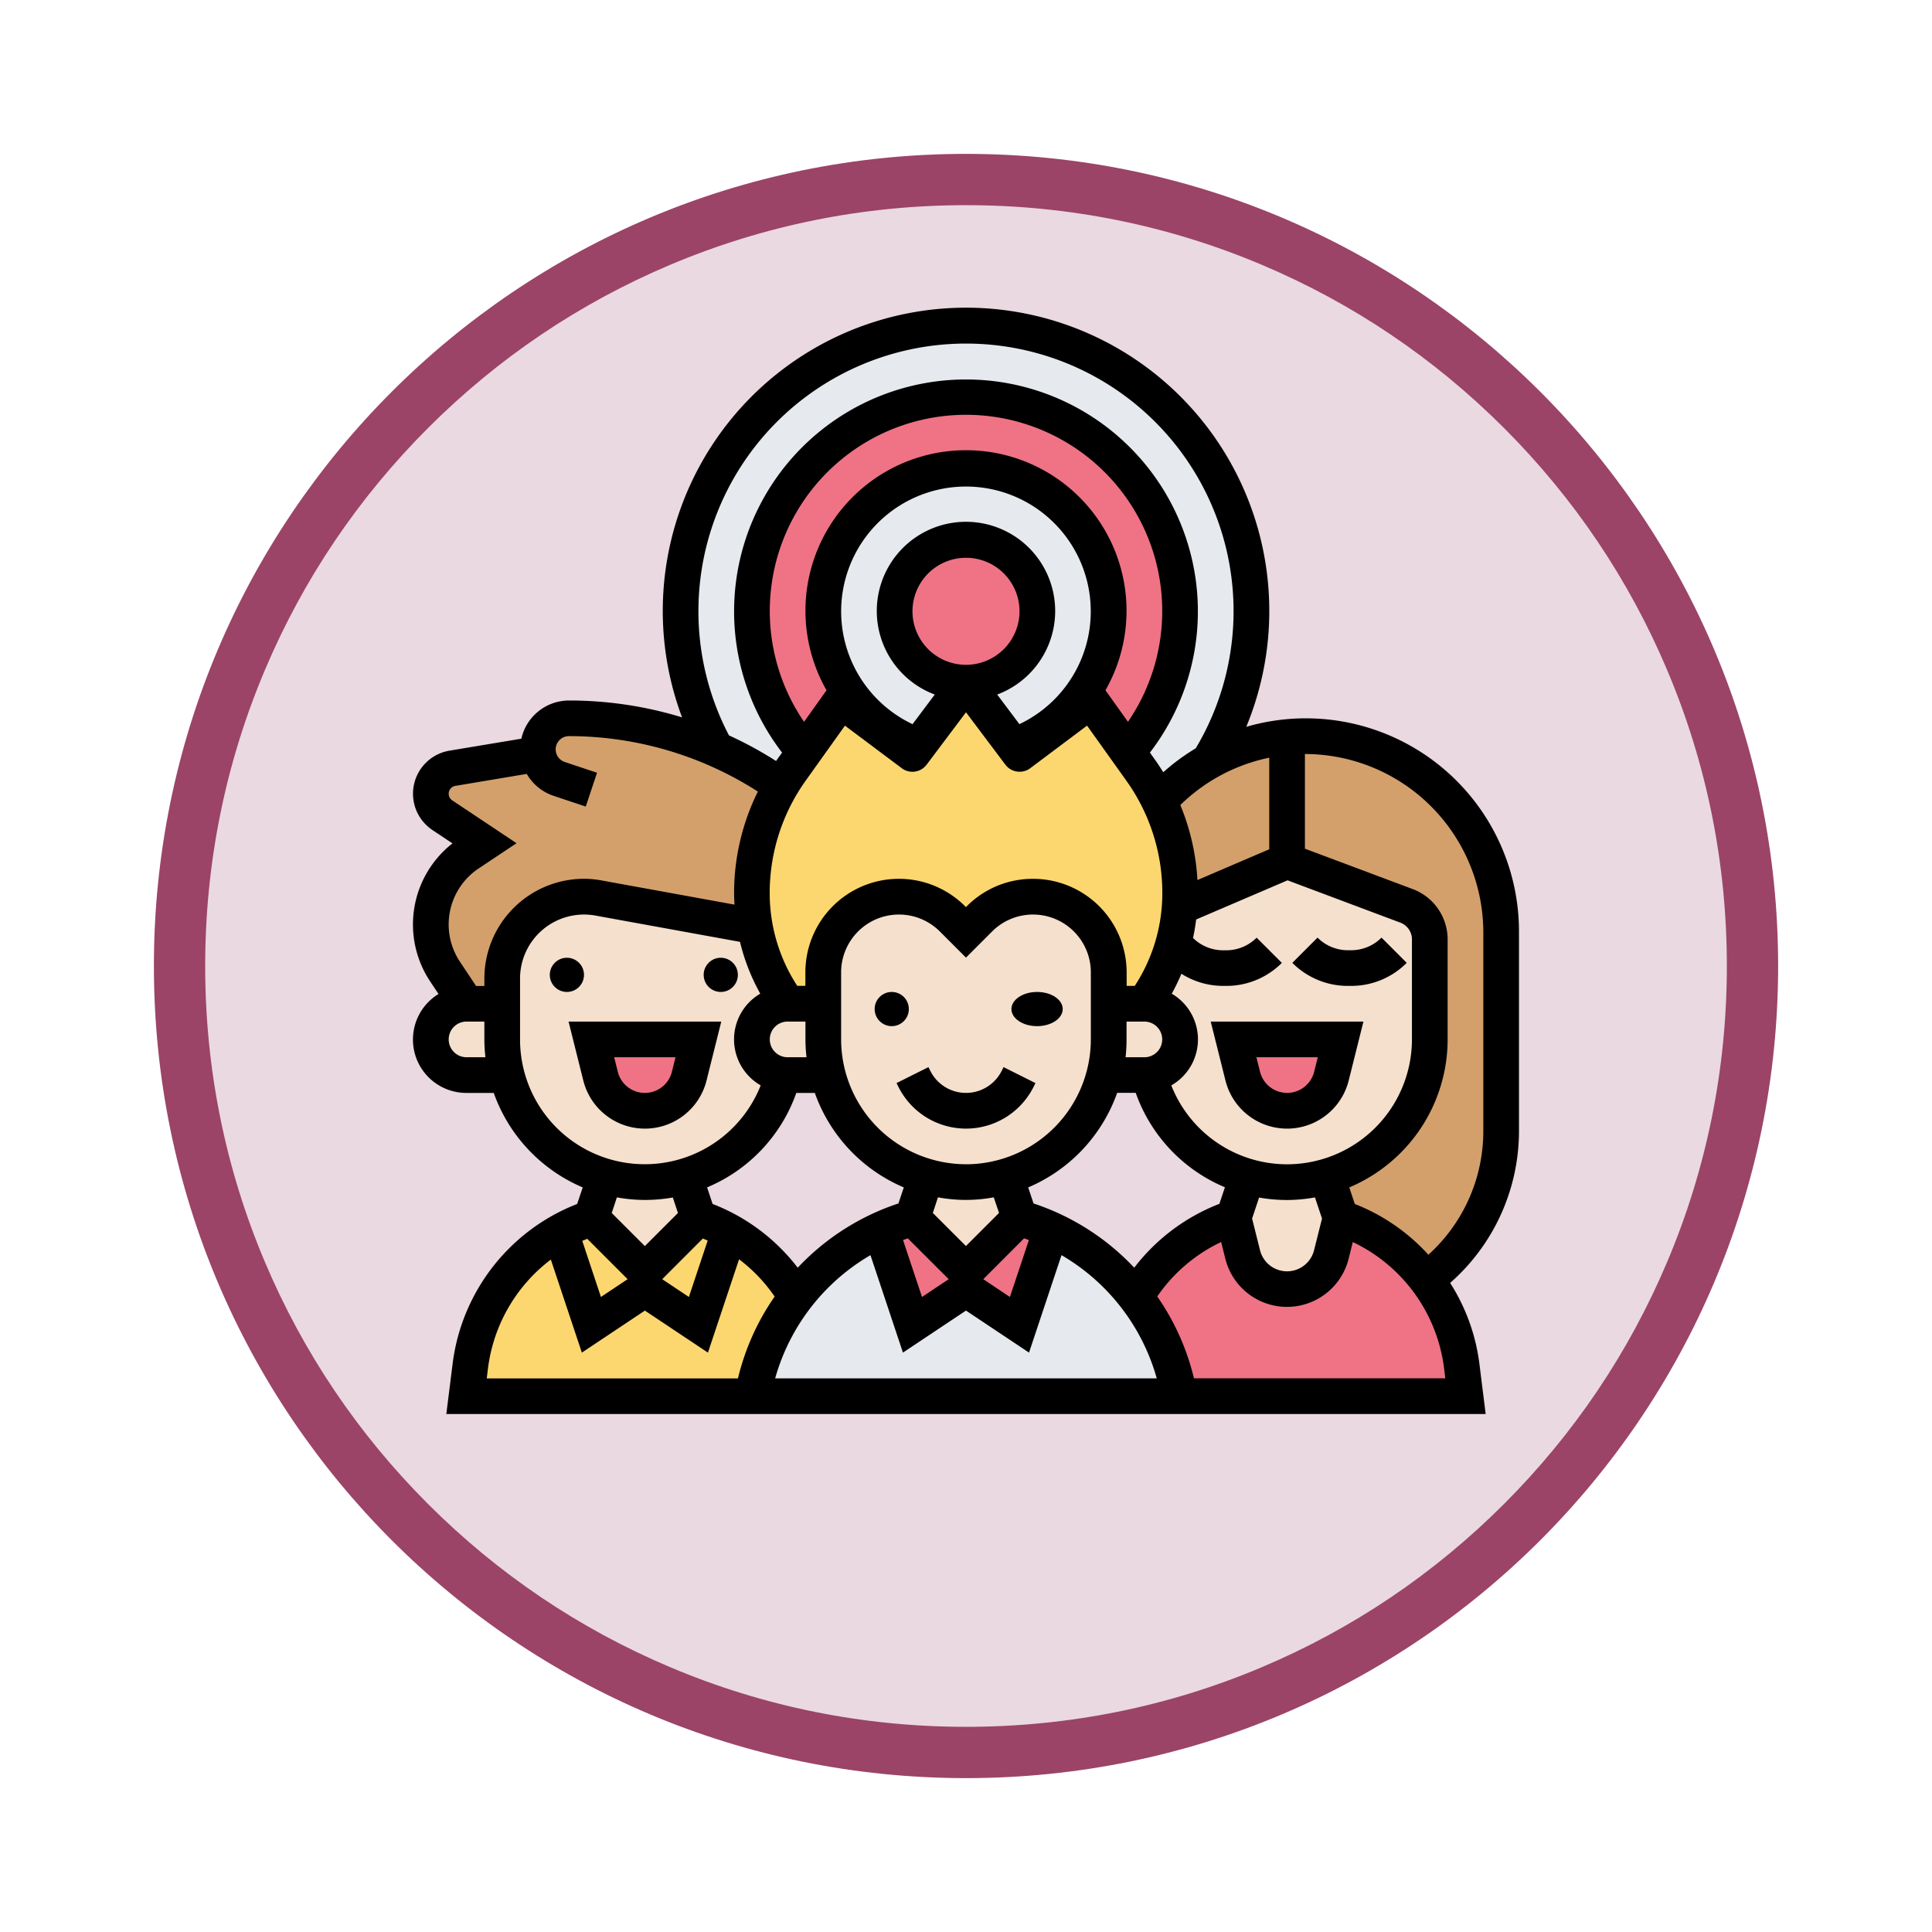 <svg xmlns="http://www.w3.org/2000/svg" xmlns:xlink="http://www.w3.org/1999/xlink" width="113" height="113" viewBox="0 0 113 113">
  <defs>
    <filter id="Path_982547" x="0" y="0" width="113" height="113" filterUnits="userSpaceOnUse">
      <feOffset dy="3" input="SourceAlpha"/>
      <feGaussianBlur stdDeviation="3" result="blur"/>
      <feFlood flood-opacity="0.161"/>
      <feComposite operator="in" in2="blur"/>
      <feComposite in="SourceGraphic"/>
    </filter>
  </defs>
  <g id="Group_1220096" data-name="Group 1220096" transform="translate(-1216 -942.982)">
    <g id="Group_1220037" data-name="Group 1220037">
      <g id="Group_1219642" data-name="Group 1219642" transform="translate(0.575 -5515.518)">
        <g id="Group_1203675" data-name="Group 1203675" transform="translate(-0.575 557.5)">
          <g id="Group_1202435" data-name="Group 1202435" transform="translate(-0.56 1255.486)">
            <g id="Group_1202052" data-name="Group 1202052" transform="translate(1225.561 4651.514)">
              <g id="Group_1172010" data-name="Group 1172010" transform="translate(0)">
                <g id="Group_1171046" data-name="Group 1171046">
                  <g id="Group_1148525" data-name="Group 1148525">
                    <g transform="matrix(1, 0, 0, 1, -9, -6)" filter="url(#Path_982547)">
                      <g id="Path_982547-2" data-name="Path 982547" transform="translate(9 6)" fill="#ead9e0">
                        <path d="M 47.5 93.5 C 41.289 93.5 35.265 92.284 29.595 89.886 C 24.118 87.569 19.198 84.252 14.973 80.027 C 10.748 75.802 7.431 70.882 5.114 65.405 C 2.716 59.735 1.5 53.711 1.5 47.5 C 1.5 41.289 2.716 35.265 5.114 29.595 C 7.431 24.118 10.748 19.198 14.973 14.973 C 19.198 10.748 24.118 7.431 29.595 5.114 C 35.265 2.716 41.289 1.5 47.5 1.5 C 53.711 1.5 59.735 2.716 65.405 5.114 C 70.882 7.431 75.802 10.748 80.027 14.973 C 84.252 19.198 87.569 24.118 89.886 29.595 C 92.284 35.265 93.5 41.289 93.5 47.5 C 93.5 53.711 92.284 59.735 89.886 65.405 C 87.569 70.882 84.252 75.802 80.027 80.027 C 75.802 84.252 70.882 87.569 65.405 89.886 C 59.735 92.284 53.711 93.5 47.5 93.5 Z" stroke="none"/>
                        <path d="M 47.5 3 C 41.491 3 35.664 4.176 30.18 6.496 C 24.881 8.737 20.122 11.946 16.034 16.034 C 11.946 20.122 8.737 24.881 6.496 30.18 C 4.176 35.664 3 41.491 3 47.5 C 3 53.509 4.176 59.336 6.496 64.82 C 8.737 70.119 11.946 74.878 16.034 78.966 C 20.122 83.054 24.881 86.263 30.18 88.504 C 35.664 90.824 41.491 92 47.5 92 C 53.509 92 59.336 90.824 64.82 88.504 C 70.119 86.263 74.878 83.054 78.966 78.966 C 83.054 74.878 86.263 70.119 88.504 64.82 C 90.824 59.336 92 53.509 92 47.5 C 92 41.491 90.824 35.664 88.504 30.18 C 86.263 24.881 83.054 20.122 78.966 16.034 C 74.878 11.946 70.119 8.737 64.82 6.496 C 59.336 4.176 53.509 3 47.5 3 M 47.5 0 C 73.734 0 95 21.266 95 47.5 C 95 73.734 73.734 95 47.5 95 C 21.266 95 0 73.734 0 47.5 C 0 21.266 21.266 0 47.5 0 Z" stroke="none" fill="#9b4467"/>
                      </g>
                    </g>
                  </g>
                </g>
              </g>
            </g>
          </g>
        </g>
      </g>
      <g id="publico-objetivo" transform="translate(1240.157 961)">
        <g id="Group_1220035" data-name="Group 1220035" transform="translate(1.043 1.043)">
          <g id="Group_1220011" data-name="Group 1220011" transform="translate(41.232 52.166)">
            <path id="Path_1160573" data-name="Path 1160573" d="M59.571,59.639l.23,1.795H43.107l-.24-.981a13.191,13.191,0,0,0-2.347-4.831l.01-.01A10.461,10.461,0,0,1,46.237,51l.543,2.149a2.666,2.666,0,0,0,5.175,0L52.5,51a10.442,10.442,0,0,1,7.074,8.639Z" transform="translate(-40.52 -51)" fill="#ef7385"/>
          </g>
          <g id="Group_1220012" data-name="Group 1220012" transform="translate(2.087 52.969)">
            <path id="Path_1160574" data-name="Path 1160574" d="M22.281,55.589a13.191,13.191,0,0,0-2.347,4.831l-.24.981H3l.23-1.795a10.447,10.447,0,0,1,2.285-5.342A10.556,10.556,0,0,1,8.488,51.77L10.3,57.227l3.13-2.087,3.13,2.087,1.815-5.457A10.388,10.388,0,0,1,22.281,55.589Z" transform="translate(-3 -51.77)" fill="#fcd770"/>
          </g>
          <g id="Group_1220013" data-name="Group 1220013" transform="translate(7.574 52.166)">
            <path id="Path_1160575" data-name="Path 1160575" d="M18.151,51.8,16.335,57.26l-3.13-2.087-3.13,2.087L8.26,51.8a10.107,10.107,0,0,1,1.815-.8l3.13,3.13L16.335,51A10.107,10.107,0,0,1,18.151,51.8Z" transform="translate(-8.26 -51)" fill="#fcd770"/>
          </g>
          <g id="Group_1220014" data-name="Group 1220014" transform="translate(18.78 52.865)">
            <path id="Path_1160576" data-name="Path 1160576" d="M43.8,60.423l.24.981H19l.24-.981a13.191,13.191,0,0,1,2.347-4.831,12.061,12.061,0,0,1,.96-1.116,13.074,13.074,0,0,1,3.985-2.807l1.857,5.561,3.13-2.087,3.13,2.087,1.857-5.561a13.012,13.012,0,0,1,4.945,3.923A13.191,13.191,0,0,1,43.8,60.423Z" transform="translate(-19 -51.67)" fill="#e6e9ed"/>
          </g>
          <g id="Group_1220015" data-name="Group 1220015" transform="translate(26.312 52.166)">
            <path id="Path_1160577" data-name="Path 1160577" d="M36.194,51.7,34.337,57.26l-3.13-2.087-3.13,2.087L26.22,51.7a12.371,12.371,0,0,1,1.857-.7l3.13,3.13L34.337,51A12.372,12.372,0,0,1,36.194,51.7Z" transform="translate(-26.22 -51)" fill="#ef7385"/>
          </g>
          <g id="Group_1220016" data-name="Group 1220016" transform="translate(46.949 49.745)">
            <path id="Path_1160578" data-name="Path 1160578" d="M51.457,48.69l.8,2.41-.543,2.149a2.666,2.666,0,0,1-5.175,0L46,51.1l.8-2.41v-.01a8.274,8.274,0,0,0,4.653,0Z" transform="translate(-46 -48.68)" fill="#f5e0cd"/>
          </g>
          <g id="Group_1220017" data-name="Group 1220017" transform="translate(28.17 49.745)">
            <path id="Path_1160579" data-name="Path 1160579" d="M33.457,48.69l.8,2.41-3.13,3.13L28,51.1l.8-2.41v-.01a8.274,8.274,0,0,0,4.653,0Z" transform="translate(-28 -48.68)" fill="#f5e0cd"/>
          </g>
          <g id="Group_1220018" data-name="Group 1220018" transform="translate(9.39 49.745)">
            <path id="Path_1160580" data-name="Path 1160580" d="M15.457,48.69l.8,2.41-3.13,3.13L10,51.1l.8-2.41v-.01a8.274,8.274,0,0,0,4.653,0Z" transform="translate(-10 -48.68)" fill="#f5e0cd"/>
          </g>
          <g id="Group_1220019" data-name="Group 1220019" transform="translate(41.733 31.3)">
            <path id="Path_1160581" data-name="Path 1160581" d="M57.693,35.58v5.853a8.337,8.337,0,0,1-6.02,8.013,8.274,8.274,0,0,1-4.653,0A8.343,8.343,0,0,1,41.261,43.5a2,2,0,0,0,1.21-.595,2.04,2.04,0,0,0,.616-1.471A2.093,2.093,0,0,0,41,39.347l.24-.365a10.966,10.966,0,0,0,1.815-5.29L49.347,31l6.99,2.619a2.1,2.1,0,0,1,1.356,1.961Z" transform="translate(-41 -31)" fill="#f5e0cd"/>
          </g>
          <g id="Group_1220020" data-name="Group 1220020" transform="translate(39.385 39.646)">
            <path id="Path_1160582" data-name="Path 1160582" d="M41.1,39a2.093,2.093,0,0,1,2.087,2.087,2.04,2.04,0,0,1-.616,1.471,2,2,0,0,1-1.21.595,2.033,2.033,0,0,1-.261.021H38.75a8.6,8.6,0,0,0,.261-2.087V39Z" transform="translate(-38.75 -39)" fill="#f5e0cd"/>
          </g>
          <g id="Group_1220021" data-name="Group 1220021" transform="translate(22.953 33.386)">
            <path id="Path_1160583" data-name="Path 1160583" d="M39.693,39.26v2.087a8.6,8.6,0,0,1-.261,2.087,8.376,8.376,0,0,1-5.759,5.926,8.274,8.274,0,0,1-4.653,0,8.352,8.352,0,0,1-3.579-2.108,8.473,8.473,0,0,1-2.181-3.819A8.6,8.6,0,0,1,23,41.347V37.424a4.426,4.426,0,0,1,7.554-3.13l.793.793.793-.793a4.424,4.424,0,0,1,7.554,3.13Z" transform="translate(-23 -33)" fill="#f5e0cd"/>
          </g>
          <g id="Group_1220022" data-name="Group 1220022" transform="translate(18.78 39.646)">
            <path id="Path_1160584" data-name="Path 1160584" d="M23.434,43.173H21.087a2.032,2.032,0,0,1-.261-.021,2,2,0,0,1-1.21-.595A2.04,2.04,0,0,1,19,41.087,2.093,2.093,0,0,1,21.087,39h2.087v2.087A8.6,8.6,0,0,0,23.434,43.173Z" transform="translate(-19 -39)" fill="#f5e0cd"/>
          </g>
          <g id="Group_1220023" data-name="Group 1220023" transform="translate(4.173 33.386)">
            <path id="Path_1160585" data-name="Path 1160585" d="M21.453,38.895l.24.365a2.093,2.093,0,0,0-2.087,2.087,2.04,2.04,0,0,0,.616,1.471,2,2,0,0,0,1.21.595,8.348,8.348,0,0,1-5.759,5.947,8.274,8.274,0,0,1-4.653,0,8.352,8.352,0,0,1-3.579-2.108,8.473,8.473,0,0,1-2.181-3.819A8.6,8.6,0,0,1,5,41.347V37.789a4.809,4.809,0,0,1,5.644-4.716l9.139,1.669a11.055,11.055,0,0,0,1.669,4.152Z" transform="translate(-5 -33)" fill="#f5e0cd"/>
          </g>
          <g id="Group_1220024" data-name="Group 1220024" transform="translate(0 39.646)">
            <path id="Path_1160586" data-name="Path 1160586" d="M5.434,43.173H3.087a2.04,2.04,0,0,1-1.471-.616A2.04,2.04,0,0,1,1,41.087,2.093,2.093,0,0,1,3.087,39H5.173v2.087A8.6,8.6,0,0,0,5.434,43.173Z" transform="translate(-1 -39)" fill="#f5e0cd"/>
          </g>
          <g id="Group_1220025" data-name="Group 1220025" transform="translate(50.079 23.996)">
            <path id="Path_1160587" data-name="Path 1160587" d="M61.52,35.476V47.13a10.742,10.742,0,0,1-4.361,8.639,10.428,10.428,0,0,0-5.029-3.6l-.8-2.41v-.01a8.337,8.337,0,0,0,6.02-8.013V35.883a2.1,2.1,0,0,0-1.356-1.961L49,31.3V24.052A8.626,8.626,0,0,1,50.043,24,11.47,11.47,0,0,1,61.52,35.476Z" transform="translate(-49 -24)" fill="#d3a06c"/>
          </g>
          <g id="Group_1220026" data-name="Group 1220026" transform="translate(42.588 24.048)">
            <path id="Path_1160588" data-name="Path 1160588" d="M49.311,24.05V31.3L43.02,33.993c.021-.271.031-.532.031-.8a12.262,12.262,0,0,0-1.231-5.384,11.35,11.35,0,0,1,2.921-2.337A11.217,11.217,0,0,1,49.311,24.05Z" transform="translate(-41.82 -24.05)" fill="#d3a06c"/>
          </g>
          <g id="Group_1220027" data-name="Group 1220027" transform="translate(0 22.953)">
            <path id="Path_1160589" data-name="Path 1160589" d="M7.281,25.087a2.374,2.374,0,0,1-.021-.271A1.817,1.817,0,0,1,9.075,23a21.652,21.652,0,0,1,8.6,1.784,22.459,22.459,0,0,1,3.37,1.836l.469.313a12.291,12.291,0,0,0-1.732,6.3,10.916,10.916,0,0,0,.177,1.941l-9.139-1.669a4.809,4.809,0,0,0-5.644,4.716v1.471H3.087L1.835,37.815a4.98,4.98,0,0,1,1.388-6.907L4.13,30.3,1.668,28.665a1.511,1.511,0,0,1,.595-2.744l5-.835Z" transform="translate(-1 -23)" fill="#d3a06c"/>
          </g>
          <g id="Group_1220028" data-name="Group 1220028" transform="translate(14.606)">
            <path id="Path_1160590" data-name="Path 1160590" d="M48.386,17.693A16.668,16.668,0,0,1,45.9,26.467,11.35,11.35,0,0,0,42.982,28.8,12.023,12.023,0,0,0,41.9,26.979l-.762-1.064a12.52,12.52,0,1,0-18.884,0l-.762,1.064a10.334,10.334,0,0,0-.584.908l-.469-.313a22.459,22.459,0,0,0-3.37-1.836,16.693,16.693,0,1,1,31.32-8.044Z" transform="translate(-15 -1)" fill="#e6e9ed"/>
          </g>
          <g id="Group_1220029" data-name="Group 1220029" transform="translate(22.953 8.347)">
            <path id="Path_1160591" data-name="Path 1160591" d="M39.693,17.347a8.35,8.35,0,0,1-5.571,7.877l-2.775-3.7a4.173,4.173,0,1,0-4.173-4.173,4.172,4.172,0,0,0,4.173,4.173l-2.775,3.7a8.349,8.349,0,1,1,11.122-7.877Z" transform="translate(-23 -9)" fill="#e6e9ed"/>
          </g>
          <g id="Group_1220030" data-name="Group 1220030" transform="translate(18.78 4.173)">
            <path id="Path_1160592" data-name="Path 1160592" d="M44.04,17.52a12.452,12.452,0,0,1-3.078,8.221l-2.139-3-4.173,3.13L34.3,25.4a8.347,8.347,0,1,0-5.55,0l-.355.469-4.173-3.13-2.139,3A12.52,12.52,0,1,1,44.04,17.52Z" transform="translate(-19 -5)" fill="#ef7385"/>
          </g>
          <g id="Group_1220031" data-name="Group 1220031" transform="translate(46.949 41.733)">
            <path id="Path_1160593" data-name="Path 1160593" d="M52.26,41l-.532,2.149a2.679,2.679,0,0,1-5.2,0L46,41Z" transform="translate(-46 -41)" fill="#ef7385"/>
          </g>
          <g id="Group_1220032" data-name="Group 1220032" transform="translate(18.78 20.866)">
            <path id="Path_1160594" data-name="Path 1160594" d="M28.745,24.7,31.52,21,34.3,24.7l.355.469,4.173-3.13,2.139,3,.762,1.064a12.023,12.023,0,0,1,1.085,1.826,12.262,12.262,0,0,1,1.231,5.384c0,.271-.01.532-.031.8a10.966,10.966,0,0,1-1.815,5.29l-.24.365H39.866V37.943a4.426,4.426,0,0,0-7.554-3.13l-.793.793-.793-.793a4.426,4.426,0,0,0-7.554,3.13V39.78H21.087l-.24-.365a11.055,11.055,0,0,1-1.669-4.152A10.916,10.916,0,0,1,19,33.322a12.291,12.291,0,0,1,1.732-6.3,10.335,10.335,0,0,1,.584-.908l.762-1.064,2.139-3,4.173,3.13Z" transform="translate(-19 -21)" fill="#fcd770"/>
          </g>
          <g id="Group_1220033" data-name="Group 1220033" transform="translate(27.126 12.52)">
            <ellipse id="Ellipse_12634" data-name="Ellipse 12634" cx="4.5" cy="4" rx="4.5" ry="4" transform="translate(-0.17 0.437)" fill="#ef7385"/>
          </g>
          <g id="Group_1220034" data-name="Group 1220034" transform="translate(9.39 41.733)">
            <path id="Path_1160595" data-name="Path 1160595" d="M16.26,41l-.532,2.149a2.679,2.679,0,0,1-5.2,0L10,41Z" transform="translate(-10 -41)" fill="#ef7385"/>
          </g>
        </g>
        <g id="Group_1220036" data-name="Group 1220036" transform="translate(0)">
          <circle id="Ellipse_12635" data-name="Ellipse 12635" cx="1" cy="1" r="1" transform="translate(27 40)"/>
          <ellipse id="Ellipse_12636" data-name="Ellipse 12636" cx="1.5" cy="1" rx="1.5" ry="1" transform="translate(35 40)"/>
          <circle id="Ellipse_12637" data-name="Ellipse 12637" cx="1" cy="1" r="1" transform="translate(8 38)"/>
          <circle id="Ellipse_12638" data-name="Ellipse 12638" cx="1" cy="1" r="1" transform="translate(17 38)"/>
          <path id="Path_1160596" data-name="Path 1160596" d="M33.255,42.773a2.333,2.333,0,0,1-4.173,0l-.11-.22-1.866.934.11.22a4.42,4.42,0,0,0,7.906,0l.11-.22-1.866-.934Z" transform="translate(1.174 1.843)"/>
          <path id="Path_1160597" data-name="Path 1160597" d="M45.581,43.445a3.715,3.715,0,0,0,7.209,0L53.651,40H44.72Zm5.4-1.358-.213.852a1.631,1.631,0,0,1-3.163,0l-.213-.852Z" transform="translate(1.937 1.733)"/>
          <path id="Path_1160598" data-name="Path 1160598" d="M16.79,43.445,17.651,40H8.72l.861,3.445a3.715,3.715,0,0,0,7.209,0ZM11.6,42.939l-.213-.852h3.588l-.213.852a1.63,1.63,0,0,1-3.162,0Z" transform="translate(0.378 1.733)"/>
          <path id="Path_1160599" data-name="Path 1160599" d="M52.729,38.117a4.574,4.574,0,0,0,3.256-1.349L54.51,35.293a2.5,2.5,0,0,1-1.781.738h-.179a2.5,2.5,0,0,1-1.781-.738l-1.475,1.475a4.574,4.574,0,0,0,3.256,1.349Z" transform="translate(2.135 1.529)"/>
          <path id="Path_1160600" data-name="Path 1160600" d="M64.686,48.169V36.516a12.466,12.466,0,0,0-15.95-12.023,17.737,17.737,0,1,0-33-.553,22.615,22.615,0,0,0-6.612-.987,2.864,2.864,0,0,0-2.788,2.234l-4.2.7a2.553,2.553,0,0,0-1,4.643l1.172.78a6.022,6.022,0,0,0-1.3,8.083l.484.726A3.122,3.122,0,0,0,3.13,45.906H4.721a9.432,9.432,0,0,0,5.205,5.526L9.6,52.4A11.572,11.572,0,0,0,2.32,61.714l-.372,2.971h60.79l-.371-2.972a11.451,11.451,0,0,0-1.707-4.695,11.829,11.829,0,0,0,4.026-8.849ZM53.166,53.252,52.7,55.107a1.629,1.629,0,0,1-3.16,0l-.464-1.853.41-1.23a9.109,9.109,0,0,0,3.267-.007ZM12.551,56.8l-1.561,1.04L9.9,54.559c.1-.043.194-.081.291-.121Zm4.4-2.378c.095.039.19.076.284.118l-1.1,3.3L14.575,56.8Zm.57-2.025L17.2,51.43a9.37,9.37,0,0,0,5.218-5.524H23.5a9.435,9.435,0,0,0,5.205,5.526l-.313.938A14.2,14.2,0,0,0,22.5,56.129a11.488,11.488,0,0,0-4.979-3.73Zm11.419,2.014L31.331,56.8l-1.561,1.04-1.11-3.329c.094-.033.187-.068.282-.1Zm6.8,0c.095.032.188.067.281.1l-1.11,3.329L33.354,56.8Zm-1.465-1.486-1.936,1.936-1.936-1.936.3-.913a8.876,8.876,0,0,0,3.263,0Zm-1.936-2.848a7.313,7.313,0,0,1-7.3-7.3V38.855a3.383,3.383,0,0,1,5.775-2.392l1.528,1.528,1.528-1.528a3.383,3.383,0,0,1,5.775,2.392v3.921A7.313,7.313,0,0,1,32.343,50.079Zm3.921-16.693a5.434,5.434,0,0,0-3.868,1.6l-.053.053-.053-.053a5.47,5.47,0,0,0-9.337,3.868v.791h-.475a9.907,9.907,0,0,1-1.612-5.412,11.3,11.3,0,0,1,2.117-6.607l2.284-3.2,3.32,2.488a1.04,1.04,0,0,0,1.46-.209l2.3-3.06,2.3,3.06a1.043,1.043,0,0,0,1.46.209l3.32-2.489,2.284,3.2a11.294,11.294,0,0,1,2.119,6.608,9.913,9.913,0,0,1-1.612,5.413h-.475v-.791a5.476,5.476,0,0,0-5.469-5.47ZM21.91,43.819a1.043,1.043,0,0,1,0-2.087h1.043v1.043a9.322,9.322,0,0,0,.062,1.043ZM35.468,24.337l-1.3-1.732a5.217,5.217,0,1,0-3.652,0l-1.3,1.732a7.3,7.3,0,1,1,6.249,0Zm-3.125-3.471a3.13,3.13,0,1,1,3.13-3.13A3.134,3.134,0,0,1,32.343,20.866Zm9.39,21.91V41.733h1.043a1.043,1.043,0,0,1,0,2.087h-1.1A9.322,9.322,0,0,0,41.733,42.776ZM40.5,22.355a9.39,9.39,0,1,0-16.315,0L22.871,24.2a11.477,11.477,0,1,1,18.945,0ZM26.755,55.394l1.9,5.7,3.687-2.458,3.687,2.458,1.9-5.7A12.129,12.129,0,0,1,43.5,62.6H21.181a12.132,12.132,0,0,1,5.573-7.205Zm15.43.736a14.205,14.205,0,0,0-5.892-3.76l-.313-.938A9.432,9.432,0,0,0,41.185,45.9h1.084a9.376,9.376,0,0,0,5.218,5.524l-.323.969a11.516,11.516,0,0,0-4.979,3.731Zm8.938-6.05a7.282,7.282,0,0,1-6.772-4.614,3.1,3.1,0,0,0,.026-5.365,12.108,12.108,0,0,0,.565-1.165,4.558,4.558,0,0,0,2.439.71h.179A4.574,4.574,0,0,0,50.817,38.3l-1.475-1.475a2.5,2.5,0,0,1-1.781.738h-.179a2.5,2.5,0,0,1-1.76-.721c.079-.357.137-.718.183-1.081l5.345-2.29,6.6,2.476a1.047,1.047,0,0,1,.676.976v5.857a7.313,7.313,0,0,1-7.3,7.3ZM50.079,31.655l-4.2,1.8a13.361,13.361,0,0,0-1-4.387,10.422,10.422,0,0,1,5.2-2.769ZM16.693,17.736A15.65,15.65,0,1,1,45.78,25.75a12.447,12.447,0,0,0-1.9,1.4c-.153-.247-.311-.492-.482-.731L43.1,26a13.563,13.563,0,1,0-21.515,0l-.3.418c-.018.024-.032.05-.049.075a22.569,22.569,0,0,0-2.757-1.5,15.669,15.669,0,0,1-1.787-7.253ZM3.13,43.819a1.043,1.043,0,1,1,0-2.087H4.173v1.043a9.322,9.322,0,0,0,.062,1.043Zm1.043-4.6v.431H3.688l-.94-1.412A3.935,3.935,0,0,1,3.84,32.776L6.054,31.3l-3.76-2.506a.466.466,0,0,1,.182-.847l4.177-.7a2.852,2.852,0,0,0,1.564,1.281l1.886.629.66-1.978-1.886-.629a.776.776,0,0,1,.244-1.513A20.45,20.45,0,0,1,20.169,28.28a13.371,13.371,0,0,0-1.39,5.954c0,.22.013.439.024.658l-7.757-1.411a5.637,5.637,0,0,0-1.044-.1,5.835,5.835,0,0,0-5.829,5.829ZM6.26,42.776V39.215a3.742,3.742,0,0,1,4.412-3.682l8.452,1.537A11.949,11.949,0,0,0,20.31,40.1a3.1,3.1,0,0,0,.025,5.365A7.293,7.293,0,0,1,6.26,42.776Zm7.3,9.39a9.517,9.517,0,0,0,1.635-.144l.3.906-1.936,1.936-1.936-1.936.3-.913A9.453,9.453,0,0,0,13.563,52.166ZM4.39,61.972a9.461,9.461,0,0,1,3.671-6.32l1.814,5.443,3.687-2.458,3.687,2.458,1.821-5.46a9.417,9.417,0,0,1,2.081,2.181,14.129,14.129,0,0,0-2.1,4.6l-.047.188H4.312Zm41.286.627-.047-.188a14.107,14.107,0,0,0-2.1-4.6,9.414,9.414,0,0,1,3.738-3.186l.245.982a3.716,3.716,0,0,0,7.209,0l.245-.979A9.472,9.472,0,0,1,60.3,61.972l.078.627Zm9.406-10.2-.322-.967a9.4,9.4,0,0,0,5.753-8.656V36.919a3.143,3.143,0,0,0-2.03-2.931L52.166,31.62V26.083A10.445,10.445,0,0,1,62.6,36.516V48.169a9.733,9.733,0,0,1-3.213,7.2,11.472,11.472,0,0,0-4.3-2.967Z" transform="translate(0)"/>
        </g>
      </g>
    </g>
  </g>
</svg>
